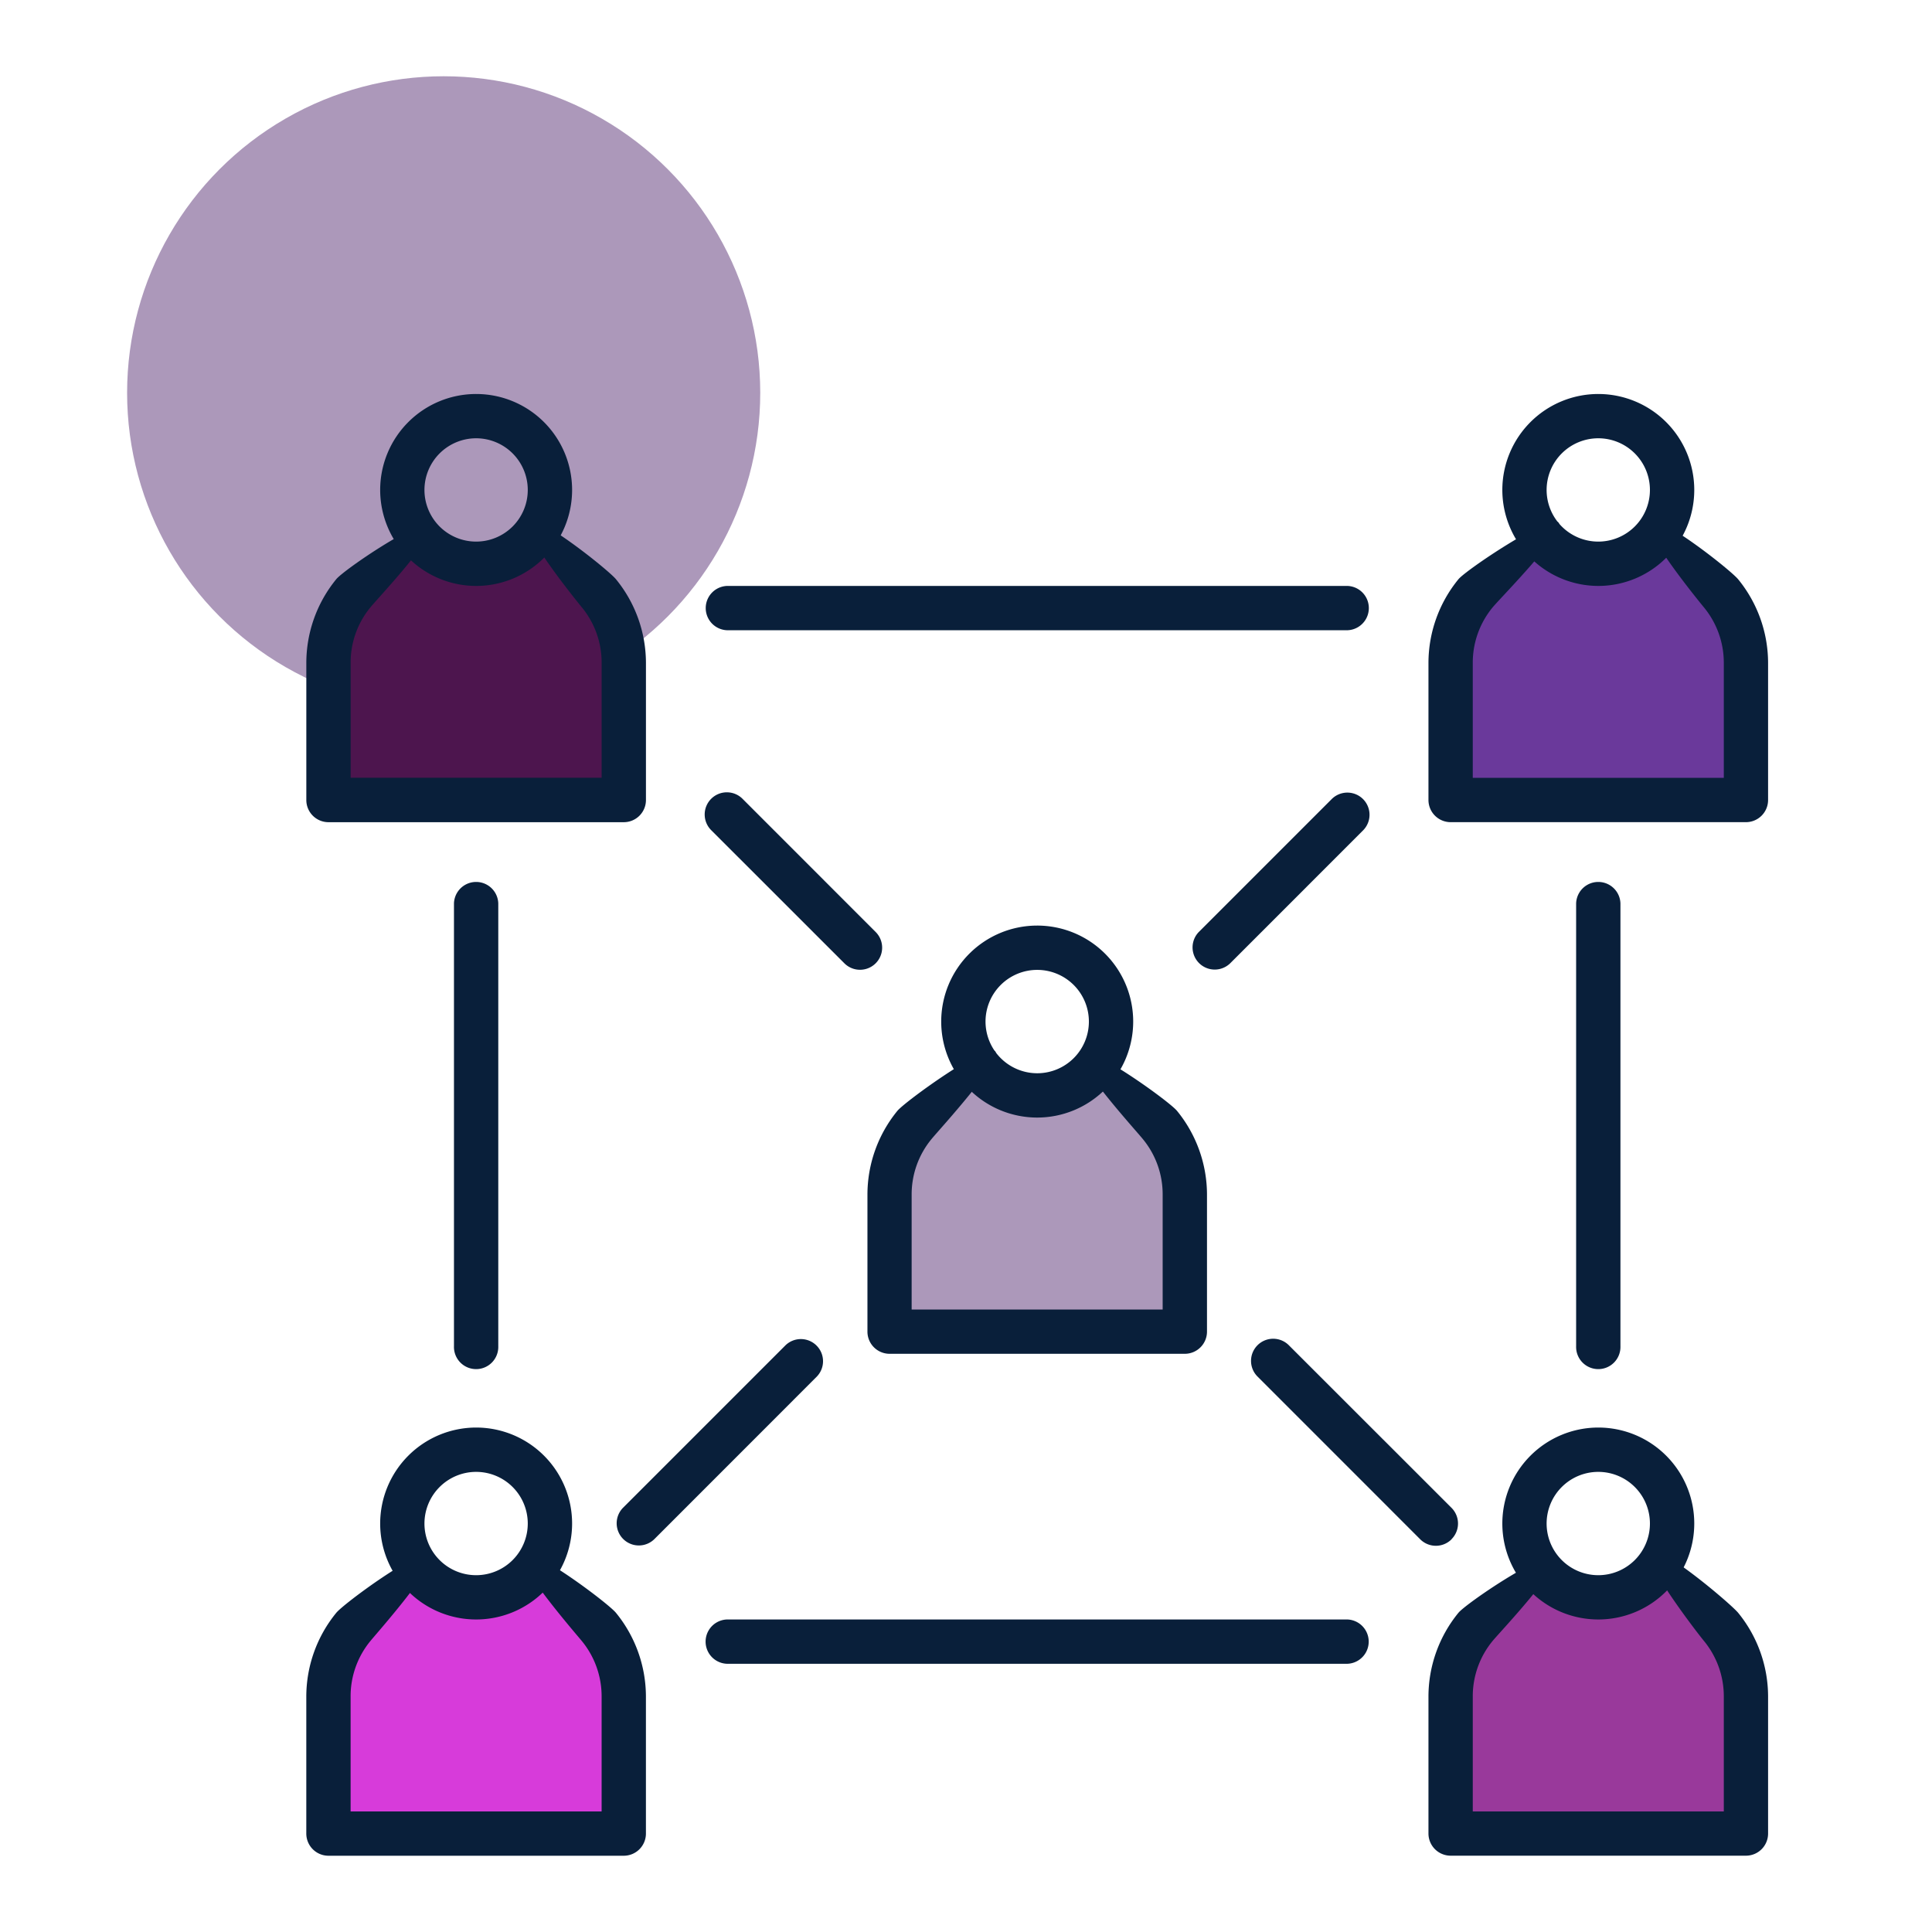<svg xmlns="http://www.w3.org/2000/svg" width="76" height="76" viewBox="0 0 76 76"><defs><style>.a{fill:none;}.b{fill:#ac98ba;}.c{fill:#4d154e;}.d{fill:#6a399b;}.e{fill:#d73bda;}.f{fill:#99399b;}.g{fill:#091f3a;}</style></defs><g transform="translate(-1966 -1577)"><g transform="translate(1966 1577)"><rect class="a" width="76" height="76"/></g><g transform="translate(271 -7030)"><g transform="translate(1700 8610)"><circle class="b" cx="12.453" cy="12.453" r="12.453"/><g transform="translate(7.05 12.498)"><path class="c" d="M258.25,304.5h11.381v-6.388l-3.444-3.928-1.5,1.423-1.743-.374-1.4-.606-2.77,1.743-.524,3.353Z" transform="translate(-257.135 -288.822)"/><path class="d" d="M294.993,304.5h11.381v-6.388l-3.444-3.928-1.5,1.423-1.743-.374-1.4-.606-2.77,1.743-.524,3.353Z" transform="translate(-249.861 -288.822)"/><path class="e" d="M258.25,338.708h11.381V332.32l-3.444-3.928-1.5,1.423-1.743-.374-1.4-.606-2.77,1.743-.524,3.353Z" transform="translate(-257.135 -282.051)"/><path class="f" d="M294.994,338.708h11.381V332.32l-3.444-3.928-1.5,1.423-1.743-.374-1.4-.606-2.77,1.743-.524,3.353Z" transform="translate(-249.861 -282.051)"/><path class="b" d="M276.569,322.256H287.95v-6.388l-3.444-3.928-1.5,1.423-1.743-.374-1.4-.606-2.77,1.743-.524,3.353Z" transform="translate(-253.508 -285.308)"/><g transform="translate(0 0)"><g transform="translate(0 45.614)"><path class="g" d="M265.846,327.814c-.371.3,2,3.037,2.307,3.408a3.424,3.424,0,0,1,.782,2.19v4.519h-9.874v-4.519a3.417,3.417,0,0,1,.782-2.19c.305-.371,2.706-3.075,2.334-3.379s-3.376,1.9-3.681,2.275a5.211,5.211,0,0,0-1.178,3.294V338.8a.872.872,0,0,0,.871.873h11.618a.872.872,0,0,0,.871-.873v-5.388a5.218,5.218,0,0,0-1.178-3.294C269.2,329.746,266.22,327.507,265.846,327.814Z" transform="translate(-257.319 -327.785)"/></g><g transform="translate(2.905 40.658)"><path class="g" d="M259.744,327.423a3.775,3.775,0,1,0,3.775-3.775A3.779,3.779,0,0,0,259.744,327.423Zm3.775-2.031a2.032,2.032,0,1,1-2.033,2.031A2.034,2.034,0,0,1,263.519,325.392Z" transform="translate(-259.744 -323.648)"/></g><g transform="translate(44.142 45.494)"><path class="g" d="M302.88,327.712c-.374.3,1.816,3.158,2.122,3.529a3.425,3.425,0,0,1,.783,2.19v4.519H295.91v-4.519a3.418,3.418,0,0,1,.783-2.19c.305-.371,2.736-2.925,2.365-3.23s-3.406,1.754-3.712,2.125a5.212,5.212,0,0,0-1.179,3.294v5.388a.873.873,0,0,0,.872.873h11.617a.871.871,0,0,0,.871-.873v-5.388a5.218,5.218,0,0,0-1.178-3.294C306.042,329.766,303.251,327.408,302.88,327.712Z" transform="translate(-294.167 -327.685)"/></g><g transform="translate(47.048 40.658)"><path class="g" d="M296.592,327.423a3.775,3.775,0,1,0,3.776-3.775A3.779,3.779,0,0,0,296.592,327.423Zm3.776-2.031a2.032,2.032,0,1,1-2.034,2.031A2.033,2.033,0,0,1,300.368,325.392Z" transform="translate(-296.592 -323.648)"/></g><g transform="translate(0 4.962)"><path class="g" d="M258.19,305.734h11.618a.872.872,0,0,0,.871-.871v-5.391a5.216,5.216,0,0,0-1.178-3.294c-.305-.373-3.1-2.6-3.469-2.3s1.816,3.03,2.122,3.4a3.419,3.419,0,0,1,.782,2.19v4.517h-9.874v-4.517a3.412,3.412,0,0,1,.782-2.19c.305-.373,2.706-2.911,2.334-3.215s-3.376,1.738-3.681,2.111a5.209,5.209,0,0,0-1.178,3.294v5.391A.872.872,0,0,0,258.19,305.734Z" transform="translate(-257.319 -293.851)"/></g><g transform="translate(2.905)"><path class="g" d="M263.519,297.26a3.775,3.775,0,1,0-3.775-3.777A3.779,3.779,0,0,0,263.519,297.26Zm0-5.808a2.032,2.032,0,1,1-2.033,2.031A2.034,2.034,0,0,1,263.519,291.452Z" transform="translate(-259.744 -289.709)"/></g><g transform="translate(44.142 4.992)"><path class="g" d="M306.349,296.173c-.307-.373-3.1-2.572-3.469-2.268s1.816,3,2.122,3.372a3.42,3.42,0,0,1,.783,2.19v4.517H295.91v-4.517a3.413,3.413,0,0,1,.783-2.19c.305-.373,2.949-3.039,2.577-3.344s-3.618,1.866-3.924,2.239a5.21,5.21,0,0,0-1.179,3.294v5.391a.873.873,0,0,0,.872.871h11.617a.872.872,0,0,0,.871-.871v-5.391A5.215,5.215,0,0,0,306.349,296.173Z" transform="translate(-294.167 -293.876)"/></g><g transform="translate(47.048)"><path class="g" d="M300.368,297.26a3.775,3.775,0,1,0-3.776-3.777A3.78,3.78,0,0,0,300.368,297.26Zm0-5.808a2.032,2.032,0,1,1-2.034,2.031A2.033,2.033,0,0,1,300.368,291.452Z" transform="translate(-296.592 -289.709)"/></g><g transform="translate(22.072 25.823)"><path class="g" d="M278.268,314.748c.305-.373,2.863-3.151,2.491-3.455s-3.534,1.978-3.838,2.35a5.207,5.207,0,0,0-1.176,3.294v5.388a.872.872,0,0,0,.871.873H288.23a.873.873,0,0,0,.872-.873v-5.388a5.215,5.215,0,0,0-1.178-3.294c-.305-.375-3.366-2.576-3.738-2.271s2.085,3,2.39,3.376a3.414,3.414,0,0,1,.782,2.19v4.518h-9.874v-4.518A3.414,3.414,0,0,1,278.268,314.748Z" transform="translate(-275.744 -311.264)"/></g><g transform="translate(24.975 20.913)"><path class="g" d="M285.719,310.94a3.776,3.776,0,1,0-3.776,3.777A3.778,3.778,0,0,0,285.719,310.94Zm-5.809,0a2.033,2.033,0,1,1,2.033,2.034A2.036,2.036,0,0,1,279.91,310.94Z" transform="translate(-278.167 -307.166)"/></g><g transform="translate(5.808 19.167)"><path class="g" d="M263.91,324V306.58a.872.872,0,0,0-1.743,0V324a.872.872,0,1,0,1.743,0Z" transform="translate(-262.167 -305.709)"/></g><g transform="translate(49.951 19.167)"><path class="g" d="M300.759,324V306.58a.872.872,0,0,0-1.743,0V324a.872.872,0,1,0,1.743,0Z" transform="translate(-299.016 -305.709)"/></g><g transform="translate(15.683 7.551)"><path class="g" d="M271.281,297.755h24.4a.872.872,0,0,0,0-1.743h-24.4a.872.872,0,0,0,0,1.743Z" transform="translate(-270.41 -296.012)"/></g><g transform="translate(15.683 48.208)"><path class="g" d="M295.676,329.951h-24.4a.872.872,0,0,0,0,1.743h24.4a.872.872,0,0,0,0-1.743Z" transform="translate(-270.41 -329.951)"/></g><g transform="translate(15.682 15.682)"><path class="g" d="M275.893,309.513a.87.87,0,0,0,1.232-1.23l-5.227-5.229a.872.872,0,1,0-1.233,1.233Z" transform="translate(-270.41 -302.8)"/></g><g transform="translate(37.176 37.173)"><path class="g" d="M296.225,328.616a.872.872,0,0,0,0-1.233L289.839,321a.871.871,0,1,0-1.233,1.23l6.388,6.39a.871.871,0,0,0,1.232,0Z" transform="translate(-288.352 -320.739)"/></g><g transform="translate(12.198 37.175)"><path class="g" d="M275.374,321a.87.87,0,0,0-1.233,0l-6.385,6.385a.872.872,0,0,0,1.233,1.233l6.385-6.388A.869.869,0,0,0,275.374,321Z" transform="translate(-267.501 -320.741)"/></g><g transform="translate(34.849 15.682)"><path class="g" d="M287.9,309.516l5.228-5.229a.871.871,0,1,0-1.232-1.233l-5.229,5.229a.872.872,0,0,0,1.233,1.233Z" transform="translate(-286.409 -302.8)"/></g></g></g></g></g></g></svg>